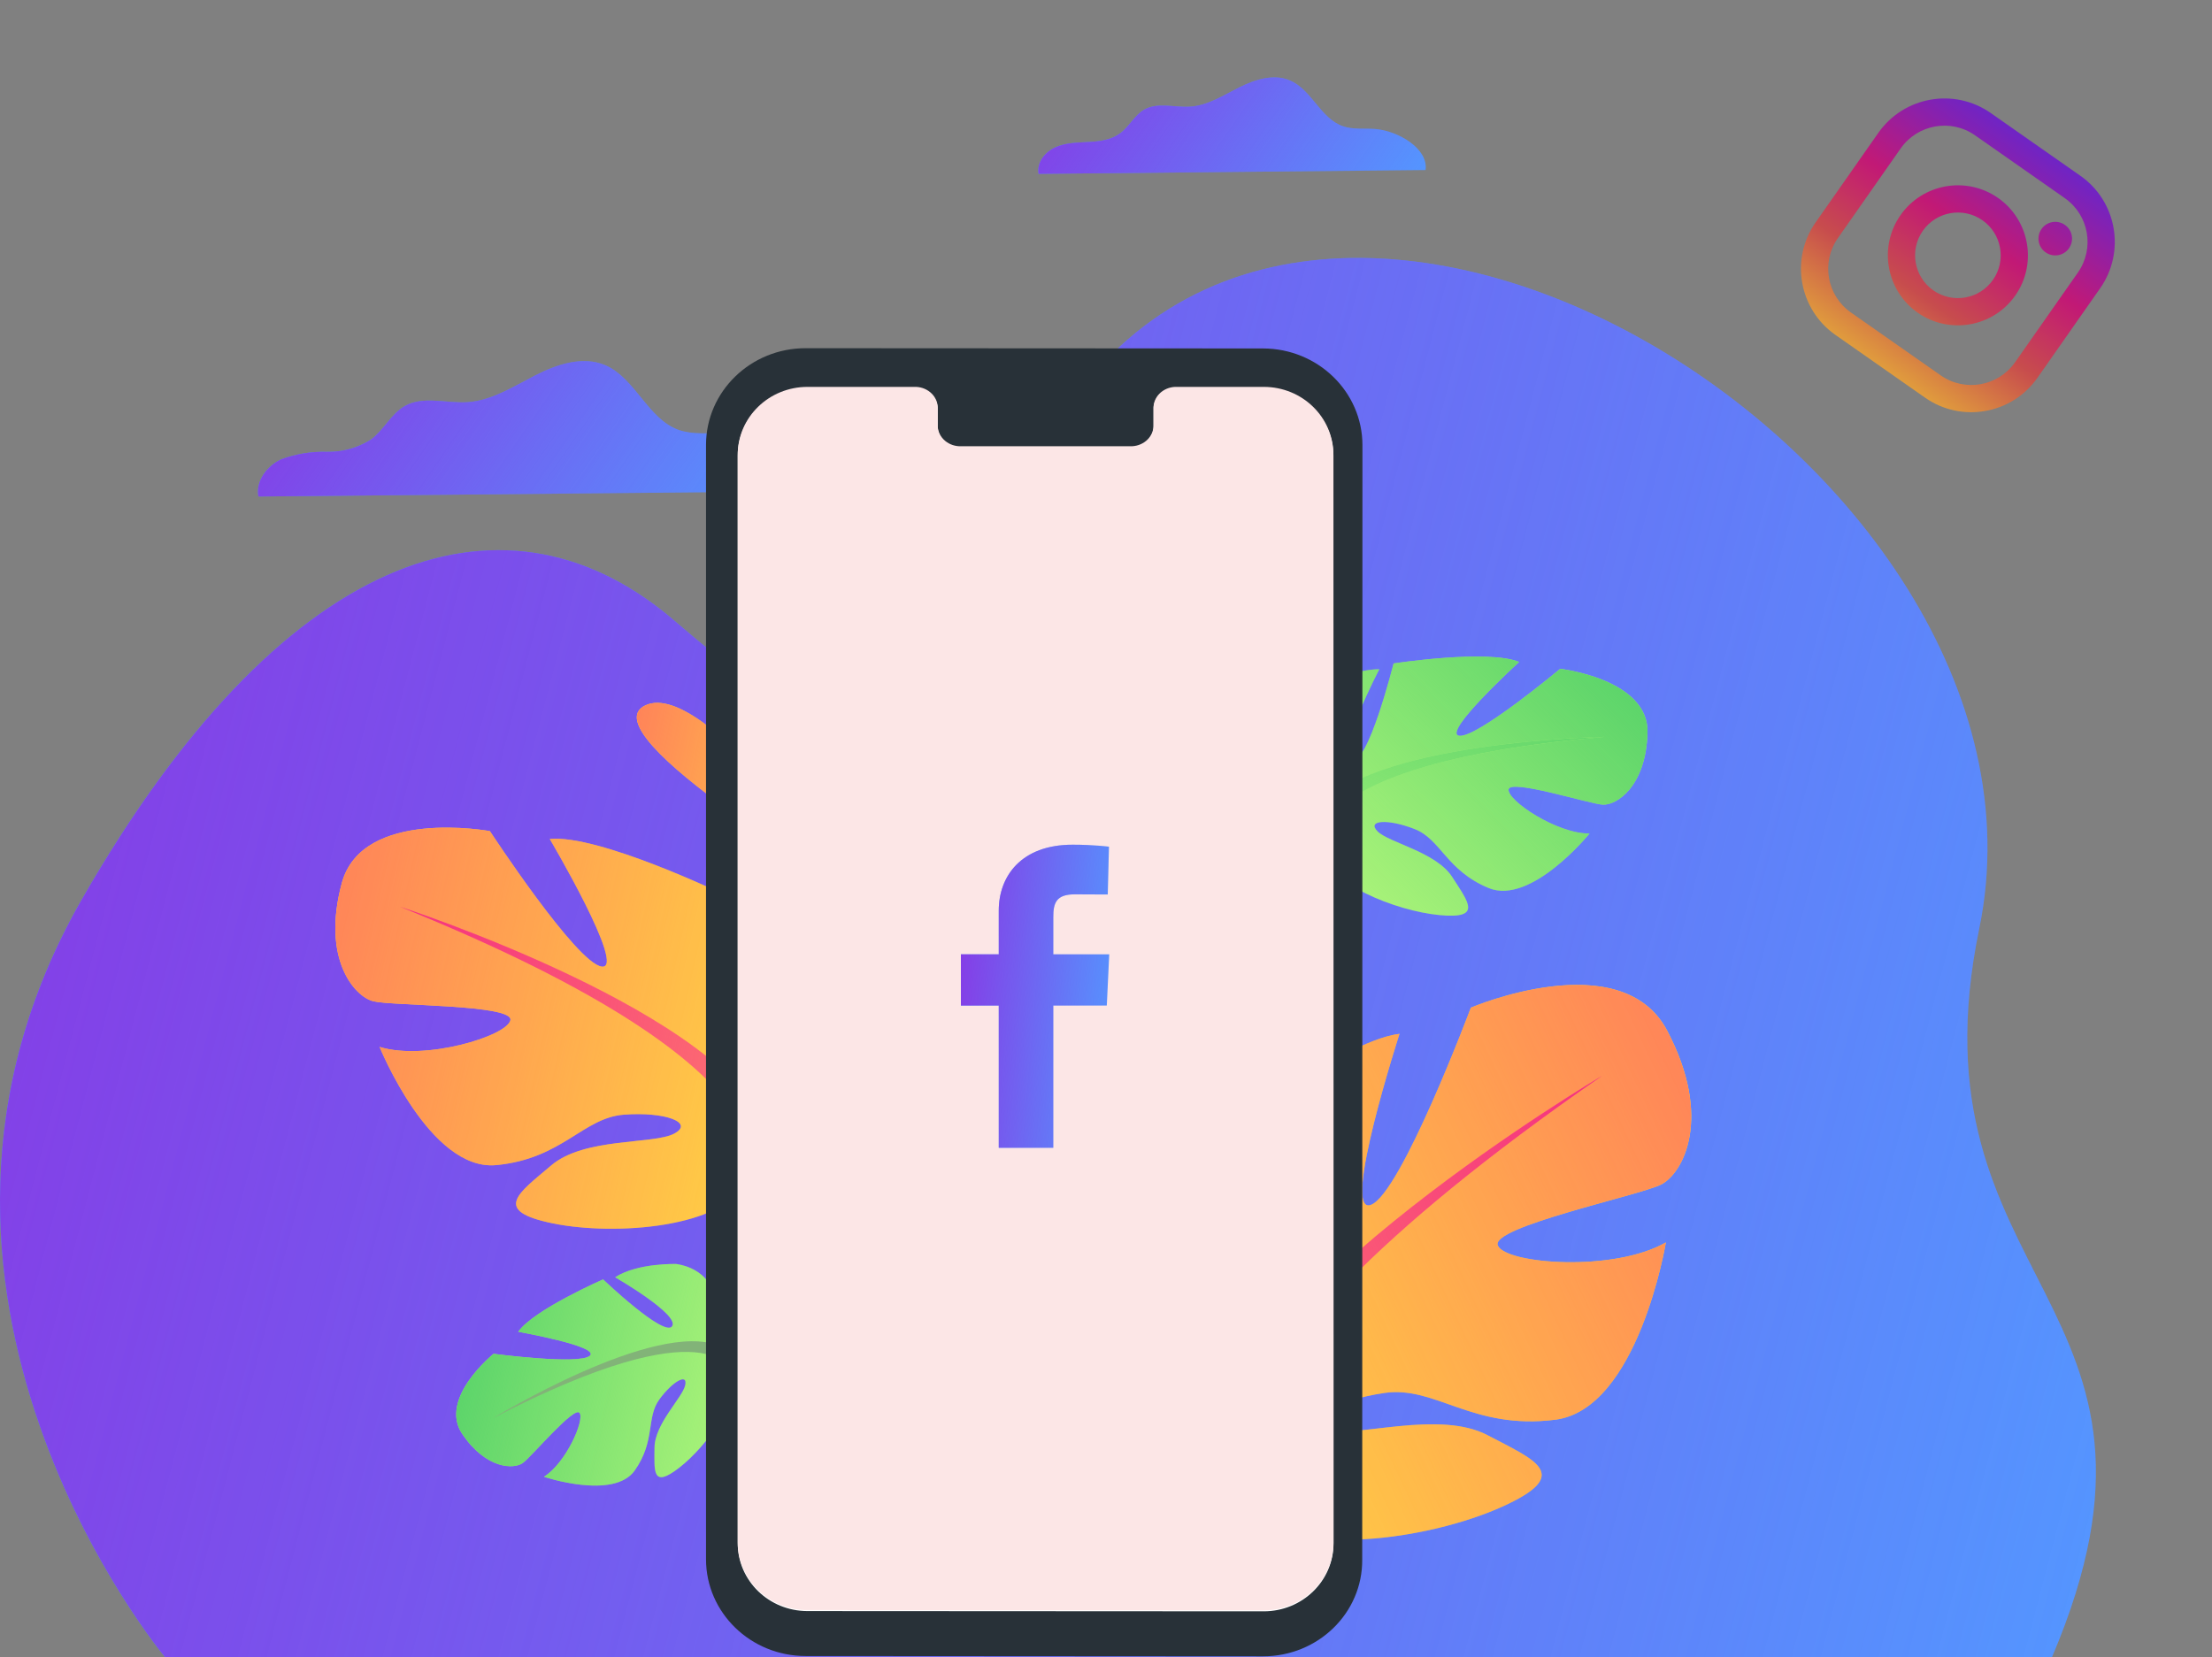 <svg width="343" height="257" viewBox="0 0 343 257" fill="none" xmlns="http://www.w3.org/2000/svg">
<rect x="0" y="0" width="343" height="257" fill="#808080" stroke="none"/>
<path fill-rule="evenodd" clip-rule="evenodd" d="M25.601 257C25.601 257 -22.027 200.119 12.643 139.569C43.403 85.844 77.489 73.805 103.802 95.607C115.008 104.893 133.499 125.584 161.001 70.917C198.503 -3.634 322.015 70.919 306.913 143.993C295.441 199.498 341.822 201.516 318.19 257H25.601Z" fill="#5496FF"/>
<path fill-rule="evenodd" clip-rule="evenodd" d="M25.601 257C25.601 257 -22.027 200.119 12.643 139.569C43.403 85.844 77.489 73.805 103.802 95.607C115.008 104.893 133.499 125.584 161.001 70.917C198.503 -3.634 322.015 70.919 306.913 143.993C295.441 199.498 341.822 201.516 318.19 257H25.601Z" fill="url(#paint0_linear_14378_45286)"/>
<path fill-rule="evenodd" clip-rule="evenodd" d="M133.027 138.747C133.027 138.747 109.332 105.019 100.072 109.391C90.812 113.764 133.027 138.747 133.027 138.747Z" fill="#FFDF40"/>
<path fill-rule="evenodd" clip-rule="evenodd" d="M133.027 138.747C133.027 138.747 109.332 105.019 100.072 109.391C90.812 113.764 133.027 138.747 133.027 138.747Z" fill="url(#paint1_linear_14378_45286)"/>
<path fill-rule="evenodd" clip-rule="evenodd" d="M111.486 208.731C111.486 208.731 113.764 197.447 104.918 196.029C104.918 196.029 98.919 195.818 95.387 198.081C95.387 198.081 105.419 203.873 104.226 205.673C103.033 207.473 93.513 198.413 93.513 198.413C93.513 198.413 82.758 203.123 80.358 206.536C80.358 206.536 93.066 208.799 91.467 210.25C89.868 211.702 76.534 209.959 76.534 209.959C76.534 209.959 67.942 216.88 71.684 222.389C75.426 227.899 79.697 227.859 81.049 226.901C82.401 225.944 89.019 218.034 89.86 219.11C90.702 220.186 87.79 226.864 84.345 229.026C84.345 229.026 95.163 232.669 98.422 228.052C101.68 223.436 100.173 219.847 102.239 217.03C104.304 214.214 106.674 212.895 106.25 214.827C105.827 216.758 101.51 220.818 101.491 224.509C101.472 228.2 101.106 230.888 105.322 227.624C109.538 224.359 115.139 216.811 113.312 212.772C111.486 208.731 111.486 208.731 111.486 208.731Z" fill="#AFF57A"/>
<path fill-rule="evenodd" clip-rule="evenodd" d="M111.486 208.731C111.486 208.731 113.764 197.447 104.918 196.029C104.918 196.029 98.919 195.818 95.387 198.081C95.387 198.081 105.419 203.873 104.226 205.673C103.033 207.473 93.513 198.413 93.513 198.413C93.513 198.413 82.758 203.123 80.358 206.536C80.358 206.536 93.066 208.799 91.467 210.25C89.868 211.702 76.534 209.959 76.534 209.959C76.534 209.959 67.942 216.88 71.684 222.389C75.426 227.899 79.697 227.859 81.049 226.901C82.401 225.944 89.019 218.034 89.86 219.11C90.702 220.186 87.79 226.864 84.345 229.026C84.345 229.026 95.163 232.669 98.422 228.052C101.68 223.436 100.173 219.847 102.239 217.03C104.304 214.214 106.674 212.895 106.25 214.827C105.827 216.758 101.51 220.818 101.491 224.509C101.472 228.2 101.106 230.888 105.322 227.624C109.538 224.359 115.139 216.811 113.312 212.772C111.486 208.731 111.486 208.731 111.486 208.731Z" fill="url(#paint2_linear_14378_45286)"/>
<path fill-rule="evenodd" clip-rule="evenodd" d="M76.438 219.939C76.438 219.939 101.671 204.538 111.487 208.731C111.487 208.731 114.854 211.799 120.649 213.069L122.173 214.378C122.173 214.378 115.071 212.163 113.313 212.772C113.313 212.772 110.709 202.237 76.438 219.939Z" fill="#82B378"/>
<path fill-rule="evenodd" clip-rule="evenodd" d="M119.211 175.802C119.211 175.802 137.534 165.541 128.983 151.615C128.983 151.615 122.142 143.064 114.813 140.865C114.813 140.865 118.722 161.632 114.813 162.12C110.904 162.609 112.126 138.666 112.126 138.666C112.126 138.666 92.825 129.383 85.251 130.115C85.251 130.115 97.223 150.393 93.314 149.905C89.405 149.416 75.967 128.894 75.967 128.894C75.967 128.894 56.178 125.228 53.002 136.956C49.826 148.683 54.956 154.547 57.888 155.279C60.82 156.012 79.632 155.768 79.144 158.211C78.655 160.654 65.951 164.563 58.865 162.365C58.865 162.365 66.684 181.665 76.945 180.688C87.206 179.711 90.382 173.359 96.734 172.87C103.086 172.381 107.728 174.091 104.552 175.802C101.376 177.512 90.626 176.361 85.496 180.723C80.365 185.085 76.212 187.773 85.74 189.727C95.268 191.682 112.37 190.46 115.79 183.131C119.211 175.802 119.211 175.802 119.211 175.802Z" fill="#FFDF40"/>
<path fill-rule="evenodd" clip-rule="evenodd" d="M119.211 175.802C119.211 175.802 137.534 165.541 128.983 151.615C128.983 151.615 122.142 143.064 114.813 140.865C114.813 140.865 118.722 161.632 114.813 162.12C110.904 162.609 112.126 138.666 112.126 138.666C112.126 138.666 92.825 129.383 85.251 130.115C85.251 130.115 97.223 150.393 93.314 149.905C89.405 149.416 75.967 128.894 75.967 128.894C75.967 128.894 56.178 125.228 53.002 136.956C49.826 148.683 54.956 154.547 57.888 155.279C60.82 156.012 79.632 155.768 79.144 158.211C78.655 160.654 65.951 164.563 58.865 162.365C58.865 162.365 66.684 181.665 76.945 180.688C87.206 179.711 90.382 173.359 96.734 172.87C103.086 172.381 107.728 174.091 104.552 175.802C101.376 177.512 90.626 176.361 85.496 180.723C80.365 185.085 76.212 187.773 85.74 189.727C95.268 191.682 112.37 190.46 115.79 183.131C119.211 175.802 119.211 175.802 119.211 175.802Z" fill="url(#paint3_linear_14378_45286)"/>
<path fill-rule="evenodd" clip-rule="evenodd" d="M62.041 140.625C62.041 140.625 113.347 157.238 119.21 175.806C119.21 175.806 118.966 184.112 124.096 193.641V197.305C124.096 197.305 118.722 184.845 115.79 183.135C115.79 183.135 127.272 167.011 62.041 140.625Z" fill="#FF7C6E"/>
<path fill-rule="evenodd" clip-rule="evenodd" d="M62.041 140.625C62.041 140.625 113.347 157.238 119.21 175.806C119.21 175.806 118.966 184.112 124.096 193.641V197.305C124.096 197.305 118.722 184.845 115.79 183.135C115.79 183.135 127.272 167.011 62.041 140.625Z" fill="url(#paint4_linear_14378_45286)"/>
<path fill-rule="evenodd" clip-rule="evenodd" d="M203.929 125.975C203.929 125.975 193.901 115.507 202.354 108.038C202.354 108.038 208.594 103.771 213.875 103.797C213.875 103.797 207.108 116.719 209.59 117.829C212.072 118.94 216.093 102.888 216.093 102.888C216.093 102.888 230.706 100.65 235.559 102.663C235.559 102.663 223.567 113.635 226.245 114.1C228.925 114.566 241.933 103.727 241.933 103.727C241.933 103.727 255.737 105.299 255.469 113.681C255.201 122.063 250.631 124.898 248.548 124.791C246.465 124.684 234.095 120.729 233.925 122.441C233.756 124.153 241.354 129.294 246.475 129.272C246.475 129.272 237.422 140.437 230.845 137.722C224.268 135.008 223.453 130.175 219.357 128.571C215.263 126.968 211.854 127.161 213.605 128.93C215.357 130.699 222.686 132.109 225.193 136.022C227.7 139.935 229.9 142.547 223.216 141.917C216.532 141.286 205.488 137.03 204.709 131.503C203.929 125.975 203.929 125.975 203.929 125.975Z" fill="#AFF57A"/>
<path fill-rule="evenodd" clip-rule="evenodd" d="M203.929 125.975C203.929 125.975 193.901 115.507 202.354 108.038C202.354 108.038 208.594 103.771 213.875 103.797C213.875 103.797 207.108 116.719 209.59 117.829C212.072 118.94 216.093 102.888 216.093 102.888C216.093 102.888 230.706 100.65 235.559 102.663C235.559 102.663 223.567 113.635 226.245 114.1C228.925 114.566 241.933 103.727 241.933 103.727C241.933 103.727 255.737 105.299 255.469 113.681C255.201 122.063 250.631 124.898 248.548 124.791C246.465 124.684 234.095 120.729 233.925 122.441C233.756 124.153 241.354 129.294 246.475 129.272C246.475 129.272 237.422 140.437 230.845 137.722C224.268 135.008 223.453 130.175 219.357 128.571C215.263 126.968 211.854 127.161 213.605 128.93C215.357 130.699 222.686 132.109 225.193 136.022C227.7 139.935 229.9 142.547 223.216 141.917C216.532 141.286 205.488 137.03 204.709 131.503C203.929 125.975 203.929 125.975 203.929 125.975Z" fill="url(#paint5_linear_14378_45286)"/>
<path fill-rule="evenodd" clip-rule="evenodd" d="M248.763 114.277C248.763 114.277 211.544 114.9 203.93 125.975C203.93 125.975 202.416 131.507 197.107 136.762L196.369 139.183C196.369 139.183 202.429 132.04 204.71 131.503C204.71 131.503 200.38 118.543 248.763 114.277Z" fill="#AFF57A"/>
<path fill-rule="evenodd" clip-rule="evenodd" d="M248.763 114.277C248.763 114.277 211.544 114.9 203.93 125.975C203.93 125.975 202.416 131.507 197.107 136.762L196.369 139.183C196.369 139.183 202.429 132.04 204.71 131.503C204.71 131.503 200.38 118.543 248.763 114.277Z" fill="url(#paint6_linear_14378_45286)"/>
<path fill-rule="evenodd" clip-rule="evenodd" d="M187.876 225.82C187.876 225.82 162.535 218.262 169.204 198.796C169.204 198.796 175.253 186.405 183.652 181.684C183.652 181.684 184.572 208.276 189.509 207.799C194.446 207.322 186.348 178.242 186.348 178.242C186.348 178.242 207.503 161.517 217.011 160.33C217.011 160.33 207.89 188.543 212.558 186.866C217.226 185.188 228.081 156.271 228.081 156.271C228.081 156.271 251.385 146.314 258.519 159.848C265.653 173.381 260.965 181.999 257.565 183.708C254.165 185.416 230.984 190.3 232.257 193.167C233.531 196.034 250.217 197.336 258.316 192.682C258.316 192.682 254.029 218.55 241.153 220.177C228.276 221.804 222.623 214.874 214.684 216.024C206.745 217.175 201.513 220.555 205.887 221.781C210.26 223.007 223.151 218.631 230.656 222.577C238.162 226.522 244.005 228.68 232.837 233.707C221.669 238.734 200.32 241.946 194.098 233.883C187.876 225.82 187.876 225.82 187.876 225.82Z" fill="#FFDF40"/>
<path fill-rule="evenodd" clip-rule="evenodd" d="M187.876 225.82C187.876 225.82 162.535 218.262 169.204 198.796C169.204 198.796 175.253 186.405 183.652 181.684C183.652 181.684 184.572 208.276 189.509 207.799C194.446 207.322 186.348 178.242 186.348 178.242C186.348 178.242 207.503 161.517 217.011 160.33C217.011 160.33 207.89 188.543 212.558 186.866C217.226 185.188 228.081 156.271 228.081 156.271C228.081 156.271 251.385 146.314 258.519 159.848C265.653 173.381 260.965 181.999 257.565 183.708C254.165 185.416 230.984 190.3 232.257 193.167C233.531 196.034 250.217 197.336 258.316 192.682C258.316 192.682 254.029 218.55 241.153 220.177C228.276 221.804 222.623 214.874 214.684 216.024C206.745 217.175 201.513 220.555 205.887 221.781C210.26 223.007 223.151 218.631 230.656 222.577C238.162 226.522 244.005 228.68 232.837 233.707C221.669 238.734 200.32 241.946 194.098 233.883C187.876 225.82 187.876 225.82 187.876 225.82Z" fill="url(#paint7_linear_14378_45286)"/>
<path fill-rule="evenodd" clip-rule="evenodd" d="M248.422 166.844C248.422 166.844 189.963 201.393 187.876 225.822C187.876 225.822 190.465 235.961 186.787 249.081L187.797 253.584C187.797 253.584 190.967 236.794 194.098 233.885C194.098 233.885 175.546 217.238 248.422 166.844Z" fill="#FF7C6E"/>
<path fill-rule="evenodd" clip-rule="evenodd" d="M248.422 166.844C248.422 166.844 189.963 201.393 187.876 225.822C187.876 225.822 190.465 235.961 186.787 249.081L187.797 253.584C187.797 253.584 190.967 236.794 194.098 233.885C194.098 233.885 175.546 217.238 248.422 166.844Z" fill="url(#paint8_linear_14378_45286)"/>
<path d="M122.956 76.21C123.598 71.536 117.084 67.688 112.199 67.287C109.868 67.086 107.45 67.45 105.242 66.673C100.468 64.981 98.556 58.702 93.88 56.646C90.389 55.155 86.38 56.483 83 58.213C79.62 59.943 76.265 62.123 72.49 62.374C69.209 62.587 65.631 61.346 62.757 62.975C60.611 64.229 59.488 66.735 57.514 68.177C55.46 69.467 53.082 70.124 50.668 70.069C48.261 70.003 45.862 70.398 43.599 71.235C41.416 72.25 39.615 74.606 40.071 77L122.956 76.21Z" fill="#5496FF"/>
<path d="M122.956 76.21C123.598 71.536 117.084 67.688 112.199 67.287C109.868 67.086 107.45 67.45 105.242 66.673C100.468 64.981 98.556 58.702 93.88 56.646C90.389 55.155 86.38 56.483 83 58.213C79.62 59.943 76.265 62.123 72.49 62.374C69.209 62.587 65.631 61.346 62.757 62.975C60.611 64.229 59.488 66.735 57.514 68.177C55.46 69.467 53.082 70.124 50.668 70.069C48.261 70.003 45.862 70.398 43.599 71.235C41.416 72.25 39.615 74.606 40.071 77L122.956 76.21Z" fill="url(#paint9_linear_14378_45286)"/>
<path d="M221.056 26.373C221.512 23.038 216.8 20.292 213.261 20.004C211.576 19.87 209.827 20.13 208.226 19.568C204.764 18.368 203.381 13.887 199.996 12.462C197.475 11.395 194.56 12.35 192.11 13.578C189.659 14.807 187.243 16.387 184.505 16.542C182.124 16.689 179.54 15.84 177.482 16.97C175.93 17.841 175.123 19.625 173.69 20.678C172.258 21.731 170.467 21.935 168.725 22.026C166.984 22.117 165.214 22.139 163.613 22.862C162.012 23.585 160.727 25.256 161.05 26.963L221.056 26.373Z" fill="#5496FF"/>
<path d="M221.056 26.373C221.512 23.038 216.8 20.292 213.261 20.004C211.576 19.87 209.827 20.13 208.226 19.568C204.764 18.368 203.381 13.887 199.996 12.462C197.475 11.395 194.56 12.35 192.11 13.578C189.659 14.807 187.243 16.387 184.505 16.542C182.124 16.689 179.54 15.84 177.482 16.97C175.93 17.841 175.123 19.625 173.69 20.678C172.258 21.731 170.467 21.935 168.725 22.026C166.984 22.117 165.214 22.139 163.613 22.862C162.012 23.585 160.727 25.256 161.05 26.963L221.056 26.373Z" fill="url(#paint10_linear_14378_45286)"/>
<path d="M195.851 256.871L124.926 256.825C116.401 256.825 109.477 250.101 109.477 241.812V69.007C109.477 60.717 116.401 53.993 124.926 54L195.816 54.039C204.348 54.039 211.265 60.763 211.265 69.052L211.23 241.857C211.3 250.153 204.383 256.871 195.851 256.871Z" fill="#283138"/>
<path d="M195.957 60.156H182.207C181.279 60.198 180.407 60.579 179.782 61.214C179.157 61.85 178.829 62.689 178.871 63.547V65.971C178.913 66.83 178.585 67.67 177.958 68.306C177.332 68.942 176.458 69.321 175.529 69.362H148.739C147.81 69.32 146.937 68.938 146.311 68.301C145.686 67.664 145.359 66.824 145.403 65.964V63.547C145.445 62.689 145.118 61.85 144.492 61.214C143.867 60.579 142.995 60.198 142.067 60.156H125.214C119.238 60.156 114.393 64.866 114.393 70.674V239.334C114.393 245.136 119.231 249.846 125.2 249.852L195.957 249.891C201.933 249.891 206.778 245.188 206.778 239.38L206.764 70.694C206.764 64.847 201.933 60.156 195.957 60.156Z" fill="white"/>
<path d="M195.957 60H182.207C181.279 60.042 180.407 60.423 179.782 61.058C179.157 61.694 178.829 62.533 178.871 63.391V65.814C178.913 66.674 178.585 67.514 177.958 68.15C177.332 68.785 176.458 69.165 175.529 69.205H148.739C147.81 69.163 146.937 68.782 146.311 68.145C145.686 67.508 145.359 66.667 145.403 65.808V63.391C145.445 62.533 145.118 61.694 144.492 61.058C143.867 60.423 142.995 60.042 142.067 60H125.214C119.238 60 114.393 64.71 114.393 70.518V239.178C114.393 244.979 119.231 249.689 125.2 249.696L195.957 249.735C201.933 249.735 206.778 245.031 206.778 239.224L206.764 70.537C206.764 64.69 201.933 60 195.957 60Z" fill="#FCE6E6"/>
<path d="M154.871 178V155.946H149V148.006H154.871V141.224C154.871 135.894 158.34 131 166.331 131C169.567 131 171.959 131.308 171.959 131.308L171.771 138.723C171.771 138.723 169.331 138.699 166.668 138.699C163.786 138.699 163.325 140.019 163.325 142.208V148.006H172L171.623 155.946H163.325V178H154.871Z" fill="#5496FF"/>
<path d="M154.871 178V155.946H149V148.006H154.871V141.224C154.871 135.894 158.34 131 166.331 131C169.567 131 171.959 131.308 171.959 131.308L171.771 138.723C171.771 138.723 169.331 138.699 166.668 138.699C163.786 138.699 163.325 140.019 163.325 142.208V148.006H172L171.623 155.946H163.325V178H154.871Z" fill="url(#paint11_linear_14378_45286)"/>
<path d="M322.595 27.265L308.689 17.528C303.037 13.571 295.22 14.949 291.263 20.601L281.526 34.507C277.569 40.158 278.947 47.975 284.598 51.933L298.504 61.67C304.156 65.627 311.973 64.248 315.93 58.597L325.667 44.691C329.624 39.039 328.246 31.222 322.595 27.265ZM312.469 56.173C309.844 59.922 304.677 60.834 300.928 58.209L287.022 48.471C283.273 45.846 282.362 40.679 284.987 36.93L294.724 23.024C297.349 19.275 302.516 18.364 306.265 20.989L320.171 30.726C323.92 33.351 324.831 38.519 322.206 42.268L312.469 56.173Z" fill="url(#paint12_linear_14378_45286)"/>
<path d="M309.828 30.699C304.921 27.264 298.135 28.46 294.699 33.367C291.264 38.273 292.46 45.06 297.367 48.496C302.273 51.931 309.06 50.734 312.496 45.828C315.931 40.922 314.734 34.135 309.828 30.699ZM299.79 45.035C296.787 42.932 296.058 38.793 298.16 35.79C300.263 32.788 304.402 32.058 307.404 34.16C310.407 36.263 311.137 40.402 309.034 43.405C306.932 46.407 302.793 47.137 299.79 45.035Z" fill="url(#paint13_linear_14378_45286)"/>
<path d="M317.203 39.14C318.38 39.965 320.003 39.678 320.828 38.501C321.653 37.323 321.366 35.7 320.189 34.876C319.011 34.051 317.388 34.337 316.564 35.515C315.739 36.693 316.025 38.316 317.203 39.14Z" fill="url(#paint14_linear_14378_45286)"/>
<defs>
<linearGradient id="paint0_linear_14378_45286" x1="325" y1="257" x2="-32.305" y2="163.646" gradientUnits="userSpaceOnUse">
<stop stop-color="#8739E5" stop-opacity="0"/>
<stop offset="1" stop-color="#8739E5"/>
</linearGradient>
<linearGradient id="paint1_linear_14378_45286" x1="133.027" y1="138.747" x2="94.328" y2="130.967" gradientUnits="userSpaceOnUse">
<stop stop-color="#FF8359" stop-opacity="0"/>
<stop offset="1" stop-color="#FF8359"/>
</linearGradient>
<linearGradient id="paint2_linear_14378_45286" x1="113.668" y1="230.391" x2="65.537" y2="219.903" gradientUnits="userSpaceOnUse">
<stop stop-color="#54D169" stop-opacity="0"/>
<stop offset="1" stop-color="#54D169"/>
</linearGradient>
<linearGradient id="paint3_linear_14378_45286" x1="131.257" y1="190.558" x2="42.556" y2="170.843" gradientUnits="userSpaceOnUse">
<stop stop-color="#FF8359" stop-opacity="0"/>
<stop offset="1" stop-color="#FF8359"/>
</linearGradient>
<linearGradient id="paint4_linear_14378_45286" x1="124.096" y1="197.305" x2="53.781" y2="183.875" gradientUnits="userSpaceOnUse">
<stop stop-color="#F5317F" stop-opacity="0"/>
<stop offset="1" stop-color="#F5317F"/>
</linearGradient>
<linearGradient id="paint5_linear_14378_45286" x1="216.204" y1="150.484" x2="260.332" y2="106.894" gradientUnits="userSpaceOnUse">
<stop stop-color="#54D169" stop-opacity="0"/>
<stop offset="1" stop-color="#54D169"/>
</linearGradient>
<linearGradient id="paint6_linear_14378_45286" x1="200.116" y1="145.097" x2="222.869" y2="93.685" gradientUnits="userSpaceOnUse">
<stop stop-color="#54D169" stop-opacity="0"/>
<stop offset="1" stop-color="#54D169"/>
</linearGradient>
<linearGradient id="paint7_linear_14378_45286" x1="177.142" y1="247.271" x2="280.692" y2="198.605" gradientUnits="userSpaceOnUse">
<stop stop-color="#FF8359" stop-opacity="0"/>
<stop offset="1" stop-color="#FF8359"/>
</linearGradient>
<linearGradient id="paint8_linear_14378_45286" x1="187.797" y1="253.584" x2="270.489" y2="217.707" gradientUnits="userSpaceOnUse">
<stop stop-color="#F5317F" stop-opacity="0"/>
<stop offset="1" stop-color="#F5317F"/>
</linearGradient>
<linearGradient id="paint9_linear_14378_45286" x1="123" y1="77" x2="56.93" y2="31.445" gradientUnits="userSpaceOnUse">
<stop stop-color="#8739E5" stop-opacity="0"/>
<stop offset="1" stop-color="#8739E5"/>
</linearGradient>
<linearGradient id="paint10_linear_14378_45286" x1="221.086" y1="26.963" x2="173.749" y2="-6.199" gradientUnits="userSpaceOnUse">
<stop stop-color="#8739E5" stop-opacity="0"/>
<stop offset="1" stop-color="#8739E5"/>
</linearGradient>
<linearGradient id="paint11_linear_14378_45286" x1="172" y1="178" x2="145.183" y2="175.711" gradientUnits="userSpaceOnUse">
<stop stop-color="#8739E5" stop-opacity="0"/>
<stop offset="1" stop-color="#8739E5"/>
</linearGradient>
<linearGradient id="paint12_linear_14378_45286" x1="291.622" y1="56.701" x2="315.455" y2="22.664" gradientUnits="userSpaceOnUse">
<stop stop-color="#E09B3D"/>
<stop offset="0.3" stop-color="#C74C4D"/>
<stop offset="0.6" stop-color="#C21975"/>
<stop offset="1" stop-color="#7024C4"/>
</linearGradient>
<linearGradient id="paint13_linear_14378_45286" x1="291.622" y1="56.7" x2="315.455" y2="22.663" gradientUnits="userSpaceOnUse">
<stop stop-color="#E09B3D"/>
<stop offset="0.3" stop-color="#C74C4D"/>
<stop offset="0.6" stop-color="#C21975"/>
<stop offset="1" stop-color="#7024C4"/>
</linearGradient>
<linearGradient id="paint14_linear_14378_45286" x1="300.537" y1="62.941" x2="324.37" y2="28.904" gradientUnits="userSpaceOnUse">
<stop stop-color="#E09B3D"/>
<stop offset="0.3" stop-color="#C74C4D"/>
<stop offset="0.6" stop-color="#C21975"/>
<stop offset="1" stop-color="#7024C4"/>
</linearGradient>
</defs>
</svg>
